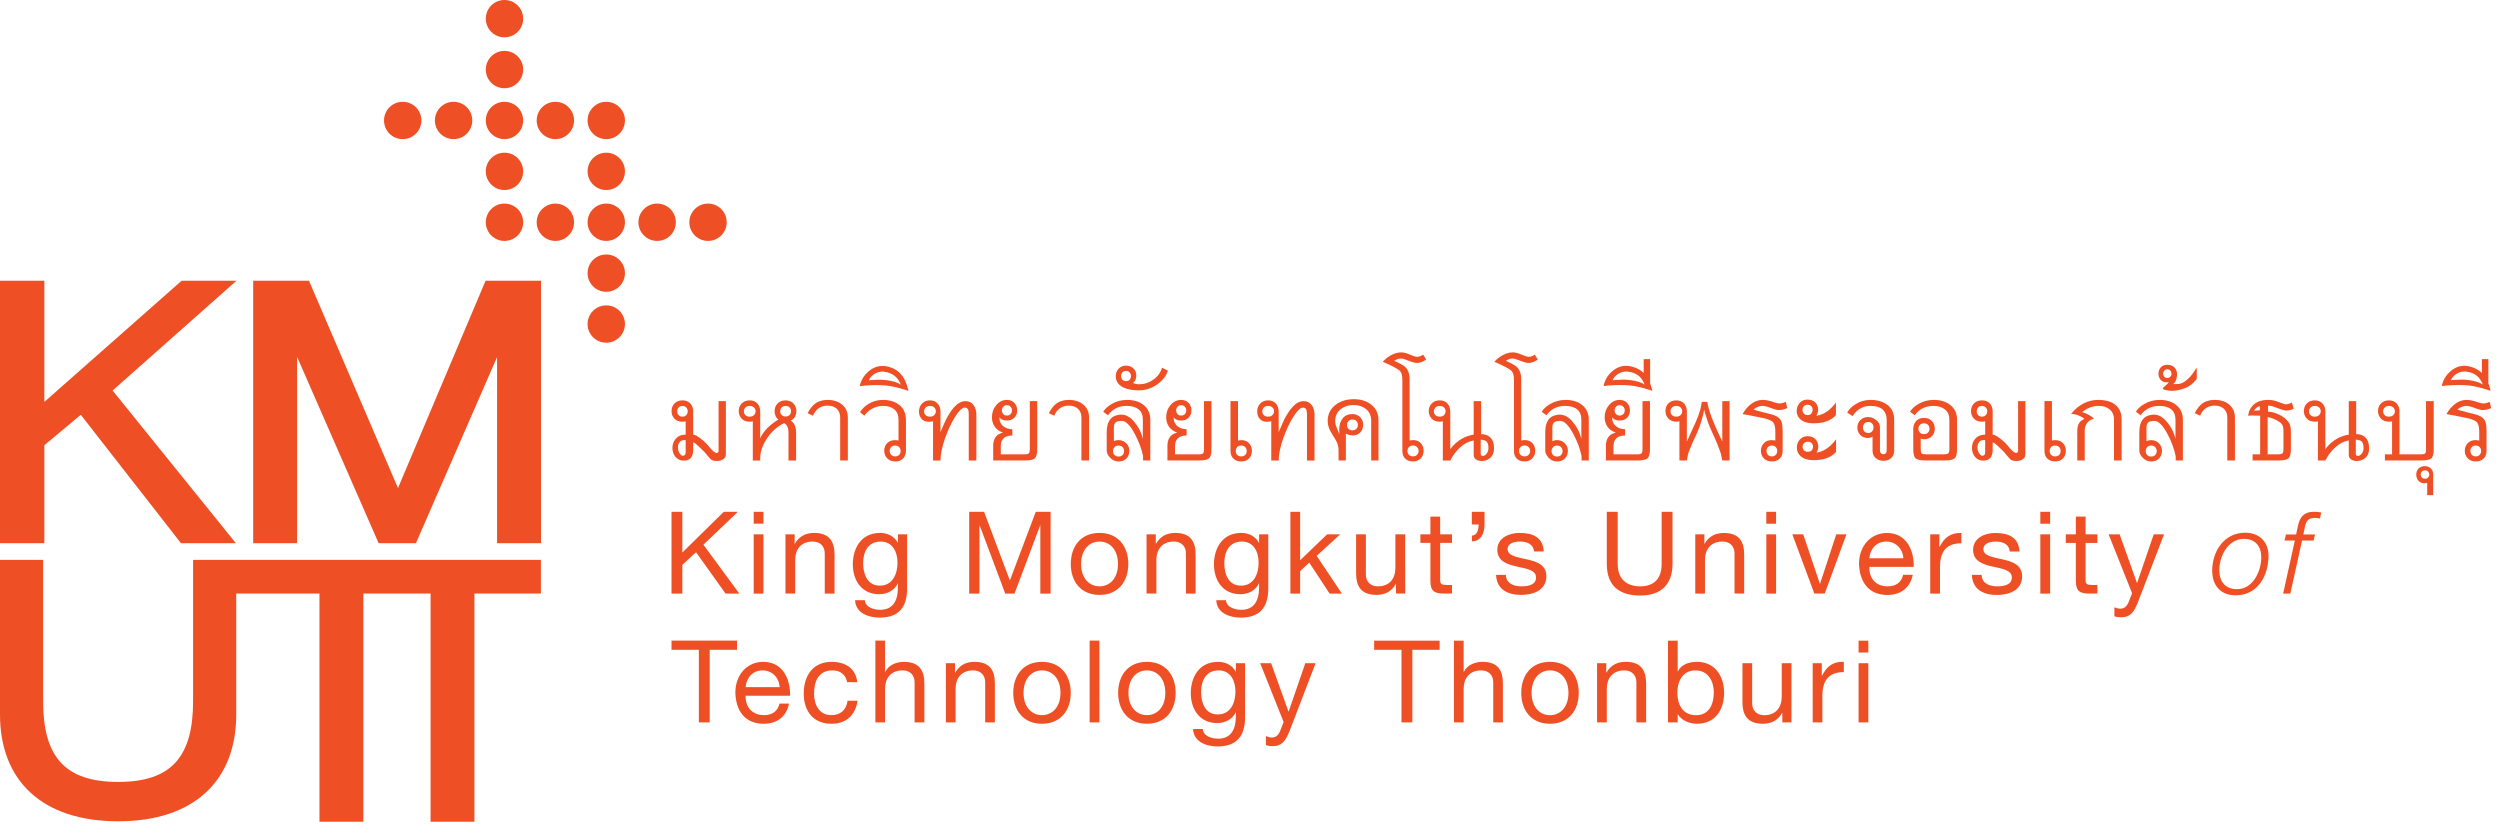 <?xml version="1.0" standalone="no"?><!DOCTYPE svg PUBLIC "-//W3C//DTD SVG 1.1//EN" "http://www.w3.org/Graphics/SVG/1.1/DTD/svg11.dtd"><svg width="100%" height="100%" viewBox="0 0 180 60" version="1.1" xmlns="http://www.w3.org/2000/svg" xmlns:xlink="http://www.w3.org/1999/xlink" xml:space="preserve" style="fill-rule:evenodd;clip-rule:evenodd;stroke-linejoin:round;stroke-miterlimit:1.414;"><path id="kmutt" d="M47.313,14.658c-0.743,0 -1.346,0.602 -1.346,1.344c0,0.742 0.603,1.344 1.346,1.344c0.745,0 1.347,-0.602 1.347,-1.344c0,-0.742 -0.602,-1.344 -1.347,-1.344M43.65,14.658c-0.743,0 -1.345,0.602 -1.345,1.344c0,0.742 0.602,1.344 1.345,1.344c0.744,0 1.347,-0.602 1.347,-1.344c0,-0.742 -0.603,-1.344 -1.347,-1.344M43.65,7.329c-0.743,0 -1.345,0.601 -1.345,1.344c0,0.742 0.602,1.344 1.345,1.344c0.744,0 1.347,-0.602 1.347,-1.344c0,-0.743 -0.603,-1.344 -1.347,-1.344M50.978,17.346c0.743,0 1.345,-0.602 1.345,-1.344c0,-0.742 -0.602,-1.344 -1.345,-1.344c-0.743,0 -1.345,0.602 -1.345,1.344c0,0.742 0.602,1.344 1.345,1.344M36.323,10.017c0.743,0 1.345,-0.602 1.345,-1.344c0,-0.743 -0.602,-1.344 -1.345,-1.344c-0.745,0 -1.346,0.601 -1.346,1.344c0,0.742 0.601,1.344 1.346,1.344M43.65,18.323c-0.743,0 -1.345,0.6 -1.345,1.343c0,0.742 0.602,1.344 1.345,1.344c0.744,0 1.347,-0.602 1.347,-1.344c0,-0.743 -0.603,-1.343 -1.347,-1.343M36.323,17.346c0.743,0 1.345,-0.602 1.345,-1.344c0,-0.742 -0.602,-1.344 -1.345,-1.344c-0.745,0 -1.346,0.602 -1.346,1.344c0,0.742 0.601,1.344 1.346,1.344M36.323,6.353c0.743,0 1.345,-0.601 1.345,-1.344c0,-0.743 -0.602,-1.345 -1.345,-1.345c-0.745,0 -1.346,0.602 -1.346,1.345c0,0.743 0.601,1.344 1.346,1.344M36.323,2.689c0.743,0 1.345,-0.602 1.345,-1.345c0,-0.742 -0.602,-1.344 -1.345,-1.344c-0.745,0 -1.346,0.602 -1.346,1.344c0,0.743 0.601,1.345 1.346,1.345M36.323,13.682c0.743,0 1.345,-0.602 1.345,-1.345c0,-0.742 -0.602,-1.343 -1.345,-1.343c-0.745,0 -1.346,0.601 -1.346,1.343c0,0.743 0.601,1.345 1.346,1.345M39.986,7.329c-0.742,0 -1.345,0.601 -1.345,1.344c0,0.742 0.603,1.344 1.345,1.344c0.744,0 1.346,-0.602 1.346,-1.344c0,-0.743 -0.602,-1.344 -1.346,-1.344M43.65,21.987c-0.743,0 -1.345,0.603 -1.345,1.345c0,0.742 0.602,1.343 1.345,1.343c0.744,0 1.347,-0.601 1.347,-1.343c0,-0.742 -0.603,-1.345 -1.347,-1.345M32.658,10.017c0.744,0 1.346,-0.602 1.346,-1.344c0,-0.743 -0.602,-1.344 -1.346,-1.344c-0.743,0 -1.345,0.601 -1.345,1.344c0,0.742 0.602,1.344 1.345,1.344M39.986,14.658c-0.742,0 -1.345,0.602 -1.345,1.344c0,0.742 0.603,1.344 1.345,1.344c0.744,0 1.346,-0.602 1.346,-1.344c0,-0.742 -0.602,-1.344 -1.346,-1.344M28.994,10.017c0.743,0 1.347,-0.602 1.347,-1.344c0,-0.743 -0.604,-1.344 -1.347,-1.344c-0.742,0 -1.345,0.601 -1.345,1.344c0,0.742 0.603,1.344 1.345,1.344M43.65,10.994c-0.743,0 -1.345,0.601 -1.345,1.343c0,0.743 0.602,1.345 1.345,1.345c0.744,0 1.347,-0.602 1.347,-1.345c0,-0.742 -0.603,-1.343 -1.347,-1.343M3.193,32.056l2.624,-2.19l7.216,9.246l3.953,0l-8.878,-10.994l8.919,-7.905l-3.95,0l-9.884,8.724l0,-8.724l-3.193,0l0,18.899l3.193,0l0,-7.056ZM13.902,50.489c0,3.945 -1.516,5.81 -5.394,5.81c-3.886,0 -5.402,-1.865 -5.402,-5.81l0,-10.178l-3.106,0l0,11.132c0,4.747 3.017,7.69 8.508,7.69c5.482,0 8.501,-2.943 8.501,-7.69l0,-8.706l5.992,0l0,16.428l3.161,0l0,-16.428l4.839,0l0,16.428l3.158,0l0,-16.428l4.786,0l0,-2.426l-25.043,0l0,10.178ZM28.655,35.141l-6.408,-14.928l-4.018,0l0,18.899l3.162,0l0,-13.417l5.872,13.417l2.683,0l5.843,-13.404l0,13.404l3.163,0l0,-18.899l-3.99,0l-6.307,14.928ZM100.493,42.056l0.017,0l0,0.681l0.664,0l0,-4.265l-0.706,0l0,2.408c0,0.767 -0.411,1.337 -1.261,1.337c-0.535,0 -0.865,-0.338 -0.865,-0.862l0,-2.883l-0.702,0l0,2.8c0,0.919 0.346,1.561 1.467,1.561c0.611,0 1.089,-0.247 1.386,-0.777M89.311,42.784c0.538,0 1.096,-0.254 1.327,-0.776l0.017,0l0,0.281c0,0.957 -0.363,1.617 -1.278,1.617c-0.463,0 -1.072,-0.179 -1.105,-0.692l-0.701,0c0.037,0.932 0.967,1.254 1.763,1.254c1.347,0 1.982,-0.71 1.982,-2.096l0,-3.9l-0.661,0l0,0.61l-0.007,0c-0.257,-0.469 -0.733,-0.712 -1.271,-0.712c-1.475,0 -1.972,1.247 -1.972,2.254c0,1.164 0.634,2.16 1.906,2.16M89.409,38.992c0.883,0 1.211,0.774 1.211,1.526c0,0.797 -0.344,1.649 -1.265,1.649c-0.927,0 -1.205,-0.859 -1.205,-1.627c0,-0.813 0.364,-1.548 1.259,-1.548M111.339,41.488c0,-0.825 -0.692,-1.054 -1.392,-1.211c-0.653,-0.152 -1.4,-0.237 -1.4,-0.742c0,-0.43 0.489,-0.543 0.913,-0.543c0.46,0 0.938,0.171 0.994,0.714l0.696,0c-0.055,-1.038 -0.81,-1.336 -1.747,-1.336c-0.744,0 -1.596,0.356 -1.596,1.214c0,0.817 0.703,1.05 1.395,1.205c0.705,0.158 1.395,0.245 1.395,0.793c0,0.536 -0.594,0.635 -1.034,0.635c-0.574,0 -1.117,-0.199 -1.143,-0.826l-0.704,0c0.044,1.056 0.848,1.442 1.808,1.442c0.866,0 1.815,-0.332 1.815,-1.345M103.691,37.194l-0.702,0l0,1.278l-0.721,0l0,0.616l0.721,0l0,2.716c0,0.782 0.292,0.933 1.017,0.933l0.537,0l0,-0.619l-0.324,0c-0.436,0 -0.528,-0.062 -0.528,-0.383l0,-2.647l0.852,0l0,-0.616l-0.852,0l0,-1.278ZM59.382,39.85l0,2.887l0.705,0l0,-2.805c0,-0.914 -0.352,-1.562 -1.471,-1.562c-0.611,0 -1.088,0.251 -1.385,0.778l-0.016,0l0,-0.676l-0.662,0l0,4.265l0.701,0l0,-2.411c0,-0.765 0.41,-1.334 1.26,-1.334c0.538,0 0.868,0.338 0.868,0.858M54.266,42.737l0.701,0l0,-4.265l-0.701,0l0,4.265ZM105.978,38.561l0,0.415c0.633,0 0.909,-0.561 0.909,-1.216l0,-0.912l-0.917,0l0,0.912l0.489,0c0,0.381 -0.11,0.801 -0.481,0.801M54.968,36.848l-0.701,0l0,0.856l0.701,0l0,-0.856ZM52.117,36.848l-2.988,2.934l0,-2.934l-0.779,0l0,5.889l0.779,0l0,-2.064l0.985,-0.915l2.126,2.979l0.992,0l-2.585,-3.518l2.483,-2.371l-1.013,0ZM86.084,42.737l0,-2.805c0,-0.914 -0.343,-1.562 -1.467,-1.562c-0.611,0 -1.088,0.251 -1.382,0.778l-0.018,0l0,-0.676l-0.665,0l0,4.265l0.708,0l0,-2.411c0,-0.765 0.41,-1.334 1.261,-1.334c0.534,0 0.866,0.338 0.866,0.858l0,2.887l0.697,0ZM81.238,40.609c0,-1.254 -0.718,-2.239 -2.071,-2.239c-1.357,0 -2.07,0.985 -2.07,2.239c0,1.244 0.713,2.224 2.07,2.224c1.353,0 2.071,-0.98 2.071,-2.224M79.167,42.217c-0.734,0 -1.328,-0.579 -1.328,-1.608c0,-1.04 0.594,-1.617 1.328,-1.617c0.734,0 1.329,0.577 1.329,1.617c0,1.029 -0.595,1.608 -1.329,1.608M65.312,42.372l0,-3.9l-0.66,0l0,0.61l-0.007,0c-0.258,-0.469 -0.734,-0.712 -1.27,-0.712c-1.473,0 -1.973,1.247 -1.973,2.254c0,1.164 0.636,2.16 1.902,2.16c0.539,0 1.099,-0.254 1.331,-0.776l0.017,0l0,0.281c0,0.957 -0.361,1.617 -1.277,1.617c-0.462,0 -1.071,-0.179 -1.106,-0.692l-0.703,0c0.042,0.932 0.966,1.254 1.769,1.254c1.343,0 1.977,-0.71 1.977,-2.096M63.351,42.167c-0.922,0 -1.205,-0.859 -1.205,-1.627c0,-0.813 0.361,-1.548 1.258,-1.548c0.887,0 1.216,0.774 1.216,1.526c0,0.797 -0.347,1.649 -1.269,1.649M74.889,37.836l0.015,0l0,4.901l0.74,0l0,-5.889l-1.069,0l-1.864,4.948l-1.857,-4.948l-1.072,0l0,5.889l0.74,0l0,-4.901l0.018,0l1.838,4.901l0.67,0l1.841,-4.901ZM96.494,38.472l-0.94,0l-1.945,1.866l0,-3.49l-0.702,0l0,5.889l0.702,0l0,-1.617l0.659,-0.613l1.462,2.23l0.887,0l-1.815,-2.715l1.692,-1.55ZM146.904,42.737l0.706,0l0,-4.264l-0.706,0l0,4.264ZM144.2,40.278c-0.654,-0.153 -1.396,-0.238 -1.396,-0.74c0,-0.43 0.49,-0.546 0.908,-0.546c0.46,0 0.944,0.174 0.99,0.718l0.703,0c-0.06,-1.039 -0.81,-1.336 -1.75,-1.336c-0.744,0 -1.592,0.357 -1.592,1.212c0,0.817 0.699,1.048 1.393,1.203c0.703,0.161 1.396,0.249 1.396,0.795c0,0.535 -0.597,0.633 -1.032,0.633c-0.576,0 -1.122,-0.199 -1.145,-0.825l-0.702,0c0.042,1.059 0.848,1.445 1.804,1.445c0.871,0 1.815,-0.331 1.815,-1.345c0,-0.826 -0.693,-1.057 -1.392,-1.214M139.653,39.372l-0.017,0l0,-0.899l-0.659,0l0,4.264l0.702,0l0,-1.898c0,-1.078 0.412,-1.722 1.543,-1.722l0,-0.743c-0.759,-0.023 -1.229,0.314 -1.569,0.998M120.421,36.849l-0.783,0l0,3.76c0,1.039 -0.542,1.608 -1.534,1.608c-1.036,0 -1.63,-0.569 -1.63,-1.608l0,-3.76l-0.784,0l0,3.76c0,1.571 0.899,2.27 2.414,2.27c1.468,0 2.317,-0.785 2.317,-2.27l0,-3.76ZM135.853,38.374c-1.162,0 -2.004,0.94 -2.004,2.218c0.043,1.305 0.683,2.245 2.045,2.245c0.955,0 1.634,-0.513 1.827,-1.452l-0.695,0c-0.125,0.552 -0.528,0.832 -1.106,0.832c-0.934,0 -1.353,-0.658 -1.328,-1.403l3.193,0c0.04,-1.029 -0.421,-2.44 -1.932,-2.44M134.592,40.196c0.05,-0.65 0.485,-1.204 1.225,-1.204c0.688,0 1.192,0.538 1.225,1.204l-2.45,0ZM131.045,42.029l-0.014,0l-1.199,-3.556l-0.785,0l1.586,4.264l0.748,0l1.563,-4.264l-0.734,0l-1.165,3.556ZM125.581,42.737l0,-2.804c0,-0.918 -0.343,-1.559 -1.466,-1.559c-0.611,0 -1.086,0.247 -1.382,0.776l-0.018,0l0,-0.677l-0.656,0l0,4.264l0.699,0l0,-2.406c0,-0.768 0.41,-1.339 1.261,-1.339c0.534,0 0.867,0.339 0.867,0.859l0,2.886l0.695,0ZM165.452,37.864l-0.132,0.618l-0.733,0l-0.1,0.438l0.742,0l-0.843,3.817l0.518,0l0.845,-3.817l0.832,0l0.099,-0.438l-0.839,0l0.122,-0.595c0.099,-0.419 0.264,-0.6 0.752,-0.6c0.105,0 0.215,0.032 0.32,0.048l0.092,-0.428c-0.175,-0.051 -0.357,-0.058 -0.539,-0.058c-0.705,0 -1.005,0.386 -1.136,1.015M127.877,36.849l-0.703,0l0,0.859l0.703,0l0,-0.859ZM161.651,38.356c-1.518,0 -2.373,1.338 -2.373,2.734c0,1.061 0.6,1.772 1.693,1.772c1.576,0 2.361,-1.402 2.361,-2.84c0,-1.046 -0.694,-1.666 -1.681,-1.666M161.075,42.421c-0.868,0 -1.284,-0.557 -1.284,-1.383c0,-0.998 0.632,-2.24 1.769,-2.24c0.832,0 1.252,0.541 1.252,1.333c0,0.99 -0.601,2.29 -1.737,2.29M127.175,42.737l0.703,0l0,-4.264l-0.703,0l0,4.264ZM146.904,37.708l0.706,0l0,-0.859l-0.706,0l0,0.859ZM150.161,37.194l-0.7,0l0,1.279l-0.724,0l0,0.618l0.724,0l0,2.713c0,0.784 0.288,0.933 1.015,0.933l0.537,0l0,-0.618l-0.325,0c-0.433,0 -0.527,-0.058 -0.527,-0.379l0,-2.649l0.852,0l0,-0.618l-0.852,0l0,-1.279ZM153.875,41.963l-0.017,0l-1.244,-3.49l-0.794,0l1.69,4.24l-0.286,0.724c-0.134,0.248 -0.289,0.388 -0.581,0.388c-0.138,0 -0.283,-0.058 -0.406,-0.097l0,0.642c0.152,0.059 0.315,0.074 0.48,0.074c0.626,0 0.918,-0.302 1.236,-1.138l1.859,-4.833l-0.744,0l-1.193,3.49ZM88.982,48.362l-0.008,0c-0.254,-0.474 -0.735,-0.709 -1.265,-0.709c-1.477,0 -1.973,1.244 -1.973,2.248c0,1.162 0.636,2.16 1.902,2.16c0.539,0 1.097,-0.255 1.33,-0.771l0.014,0l0,0.277c0,0.959 -0.361,1.617 -1.273,1.617c-0.463,0 -1.076,-0.183 -1.11,-0.695l-0.697,0c0.04,0.936 0.963,1.254 1.766,1.254c1.342,0 1.977,-0.709 1.977,-2.095l0,-3.897l-0.663,0l0,0.611ZM87.681,51.44c-0.922,0 -1.201,-0.85 -1.201,-1.624c0,-0.813 0.362,-1.548 1.261,-1.548c0.88,0 1.21,0.777 1.21,1.526c0,0.8 -0.346,1.646 -1.27,1.646M133.818,46.983l0.701,0l0,-0.856l-0.701,0l0,0.856ZM75.023,47.653c-1.353,0 -2.069,0.976 -2.069,2.234c0,1.242 0.716,2.224 2.069,2.224c1.352,0 2.071,-0.982 2.071,-2.224c0,-1.258 -0.719,-2.234 -2.071,-2.234M75.023,51.49c-0.734,0 -1.327,-0.574 -1.327,-1.603c0,-1.043 0.593,-1.619 1.327,-1.619c0.734,0 1.332,0.576 1.332,1.619c0,1.029 -0.598,1.603 -1.332,1.603M133.818,52.013l0.701,0l0,-4.264l-0.701,0l0,4.264ZM82.577,47.653c-1.35,0 -2.07,0.976 -2.07,2.234c0,1.242 0.72,2.224 2.07,2.224c1.353,0 2.07,-0.982 2.07,-2.224c0,-1.258 -0.717,-2.234 -2.07,-2.234M82.577,51.49c-0.733,0 -1.33,-0.574 -1.33,-1.603c0,-1.043 0.597,-1.619 1.33,-1.619c0.732,0 1.326,0.576 1.326,1.619c0,1.029 -0.594,1.603 -1.326,1.603M78.454,52.013l0.702,0l0,-5.89l-0.702,0l0,5.89ZM59.857,51.49c-0.893,0 -1.245,-0.771 -1.245,-1.558c0,-0.862 0.313,-1.664 1.327,-1.664c0.578,0 0.95,0.313 1.056,0.849l0.728,0c-0.105,-1.012 -0.878,-1.464 -1.842,-1.464c-1.352,0 -2.012,1.003 -2.012,2.279c0,1.274 0.693,2.179 1.995,2.179c1.07,0 1.723,-0.621 1.881,-1.658l-0.718,0c-0.093,0.644 -0.493,1.037 -1.17,1.037M117.052,47.651c-0.611,0 -1.089,0.247 -1.387,0.773l-0.016,0l0,-0.675l-0.66,0l0,4.264l0.701,0l0,-2.409c0,-0.766 0.416,-1.336 1.261,-1.336c0.538,0 0.869,0.341 0.869,0.858l0,2.887l0.701,0l0,-2.801c0,-0.92 -0.348,-1.561 -1.469,-1.561M65.084,47.653c-0.51,0 -1.111,0.211 -1.342,0.723l-0.018,0l0,-2.254l-0.697,0l0,5.891l0.697,0l0,-2.409c0,-0.769 0.414,-1.336 1.263,-1.336c0.533,0 0.864,0.339 0.864,0.857l0,2.888l0.703,0l0,-2.805c0,-0.915 -0.35,-1.555 -1.47,-1.555M106.744,47.651c-0.513,0 -1.112,0.212 -1.345,0.725l-0.016,0l0,-2.249l-0.7,0l0,5.886l0.7,0l0,-2.409c0,-0.766 0.414,-1.336 1.261,-1.336c0.536,0 0.869,0.341 0.869,0.858l0,2.887l0.696,0l0,-2.801c0,-0.92 -0.344,-1.561 -1.465,-1.561M111.598,47.651c-1.35,0 -2.068,0.978 -2.068,2.236c0,1.246 0.718,2.224 2.068,2.224c1.354,0 2.072,-0.978 2.072,-2.224c0,-1.258 -0.718,-2.236 -2.072,-2.236M111.598,51.494c-0.729,0 -1.325,-0.579 -1.325,-1.607c0,-1.043 0.596,-1.619 1.325,-1.619c0.737,0 1.33,0.576 1.33,1.619c0,1.028 -0.593,1.607 -1.33,1.607M92.782,51.237l-0.011,0l-1.249,-3.486l-0.789,0l1.689,4.235l-0.286,0.726c-0.133,0.247 -0.289,0.391 -0.578,0.391c-0.14,0 -0.279,-0.058 -0.412,-0.102l0,0.648c0.156,0.055 0.321,0.074 0.485,0.074c0.629,0 0.914,-0.312 1.24,-1.143l1.853,-4.829l-0.742,0l-1.2,3.486ZM98.939,46.788l1.968,0l0,5.225l0.782,0l0,-5.225l1.965,0l0,-0.661l-4.715,0l0,0.661ZM54.949,47.653c-1.164,0 -2.004,0.935 -2.004,2.218c0.038,1.3 0.682,2.24 2.046,2.24c0.955,0 1.633,-0.513 1.818,-1.452l-0.687,0c-0.126,0.553 -0.528,0.831 -1.106,0.831c-0.931,0 -1.355,-0.658 -1.33,-1.398l3.196,0c0.041,-1.031 -0.422,-2.439 -1.933,-2.439M53.686,49.472c0.052,-0.651 0.489,-1.204 1.223,-1.204c0.69,0 1.194,0.536 1.225,1.204l-2.448,0ZM53.064,46.122l-4.714,0l0,0.663l1.968,0l0,5.228l0.781,0l0,-5.228l1.965,0l0,-0.663ZM131.187,48.649l-0.018,0l0,-0.9l-0.656,0l0,4.264l0.698,0l0,-1.897c0,-1.078 0.415,-1.724 1.544,-1.724l0,-0.741c-0.762,-0.027 -1.227,0.314 -1.568,0.998M122.174,47.651c-0.586,0 -1.131,0.206 -1.36,0.677l-0.02,0l0,-2.201l-0.699,0l0,5.886l0.699,0l0,-0.571l0.02,0c0.313,0.504 0.939,0.669 1.378,0.669c1.301,0 1.944,-1.014 1.944,-2.218c0,-1.202 -0.648,-2.242 -1.962,-2.242M122.116,51.494c-0.966,0 -1.346,-0.776 -1.346,-1.616c0,-0.799 0.363,-1.61 1.304,-1.61c0.908,0 1.32,0.776 1.32,1.577c0,0.833 -0.319,1.649 -1.278,1.649M128.285,50.158c0,0.765 -0.412,1.336 -1.262,1.336c-0.536,0 -0.867,-0.338 -0.867,-0.858l0,-2.887l-0.699,0l0,2.805c0,0.913 0.347,1.557 1.469,1.557c0.608,0 1.083,-0.244 1.381,-0.774l0.02,0l0,0.676l0.659,0l0,-4.264l-0.701,0l0,2.409ZM70.163,47.653c-0.61,0 -1.085,0.242 -1.382,0.771l-0.02,0l0,-0.673l-0.657,0l0,4.262l0.698,0l0,-2.409c0,-0.769 0.414,-1.336 1.266,-1.336c0.534,0 0.865,0.339 0.865,0.857l0,2.888l0.698,0l0,-2.805c0,-0.915 -0.343,-1.555 -1.468,-1.555M160.118,29.429c0.164,0.153 0.247,0.364 0.247,0.639l0,3.087l0.55,0l0,-3.097c0,-0.392 -0.14,-0.703 -0.423,-0.937c-0.263,-0.219 -0.608,-0.328 -1.033,-0.328c-0.376,0 -0.688,0.097 -0.934,0.292c-0.185,0.148 -0.353,0.369 -0.506,0.663l0.391,0.181c0.086,-0.222 0.219,-0.399 0.398,-0.53c0.181,-0.129 0.398,-0.195 0.651,-0.195c0.274,0 0.494,0.076 0.659,0.225M156.683,29.159c-0.302,-0.245 -0.701,-0.366 -1.189,-0.366c-0.399,0 -0.769,0.099 -1.114,0.298c-0.273,0.16 -0.472,0.347 -0.599,0.554l0.344,0.253c0.145,-0.205 0.32,-0.366 0.535,-0.482c0.234,-0.128 0.501,-0.192 0.801,-0.192c0.374,0 0.665,0.082 0.869,0.249c0.203,0.168 0.305,0.415 0.305,0.743l0,1.39c-0.102,-0.463 -0.32,-0.887 -0.653,-1.271c-0.279,-0.323 -0.579,-0.483 -0.907,-0.483c-0.045,0 -0.082,0 -0.108,0.005c-0.328,0.034 -0.57,0.164 -0.724,0.392c-0.143,0.206 -0.212,0.497 -0.212,0.872l0,1.317c0,0.166 0.076,0.333 0.229,0.502c0.174,0.19 0.383,0.286 0.626,0.286c0.24,0 0.429,-0.074 0.568,-0.219c0.14,-0.146 0.207,-0.33 0.207,-0.559c0,-0.197 -0.067,-0.372 -0.205,-0.517c-0.147,-0.162 -0.336,-0.242 -0.57,-0.242c-0.088,0 -0.175,0.014 -0.257,0.04c-0.024,0.007 -0.051,0.019 -0.082,0.036l0,-0.972c0,-0.19 0.051,-0.326 0.154,-0.401c0.076,-0.055 0.193,-0.082 0.349,-0.082c0.014,-0.004 0.035,-0.006 0.061,-0.006c0.3,0 0.618,0.321 0.958,0.961c0.278,0.53 0.472,1.045 0.576,1.549c0.003,0.029 0.007,0.058 0.007,0.09l0,0.189c0,0.031 -0.004,0.051 -0.007,0.062l0.524,0l0,-2.939c0,-0.448 -0.16,-0.8 -0.486,-1.057M154.594,32.196c0.072,-0.078 0.169,-0.117 0.292,-0.117c0.127,0 0.225,0.039 0.294,0.118c0.067,0.079 0.104,0.171 0.104,0.278c0,0.111 -0.037,0.203 -0.104,0.281c-0.069,0.077 -0.167,0.116 -0.294,0.116c-0.127,0 -0.224,-0.039 -0.292,-0.116c-0.071,-0.078 -0.102,-0.17 -0.102,-0.281c0,-0.109 0.031,-0.204 0.102,-0.279M130.73,31.642c-0.141,-0.159 -0.339,-0.236 -0.597,-0.236c-0.221,0 -0.404,0.082 -0.547,0.246c-0.143,0.164 -0.213,0.355 -0.213,0.574c0,0.251 0.092,0.458 0.277,0.623c0.211,0.189 0.522,0.283 0.926,0.283c0.38,0 0.707,-0.051 0.973,-0.154c0.272,-0.103 0.485,-0.253 0.647,-0.448l0,-0.905c-0.203,0.281 -0.424,0.505 -0.669,0.669c-0.175,0.12 -0.349,0.204 -0.524,0.25c-0.086,0.026 -0.16,0.038 -0.217,0.038c0.085,-0.117 0.129,-0.259 0.129,-0.428c0,-0.2 -0.062,-0.373 -0.185,-0.512M130.442,32.426c-0.065,0.07 -0.158,0.104 -0.277,0.104c-0.12,0 -0.213,-0.034 -0.279,-0.104c-0.066,-0.073 -0.099,-0.157 -0.099,-0.255c0,-0.101 0.035,-0.186 0.106,-0.259c0.067,-0.072 0.157,-0.106 0.272,-0.106c0.119,0 0.212,0.034 0.277,0.106c0.064,0.073 0.097,0.158 0.097,0.259c0,0.098 -0.033,0.182 -0.097,0.255M158.167,26.466c-0.189,0.283 -0.3,0.442 -0.328,0.483c-0.193,0.245 -0.403,0.437 -0.628,0.581c-0.112,0.055 -0.202,0.091 -0.272,0.103c-0.074,0.014 -0.166,0.02 -0.279,0.02l-0.186,0c0.067,-0.062 0.111,-0.114 0.141,-0.164c0.088,-0.15 0.131,-0.337 0.131,-0.56c0,-0.18 -0.063,-0.338 -0.185,-0.469c-0.124,-0.129 -0.295,-0.195 -0.517,-0.195c-0.197,0 -0.351,0.06 -0.464,0.181c-0.111,0.119 -0.169,0.271 -0.169,0.452c0,0.158 0.037,0.289 0.111,0.394c0.079,0.104 0.177,0.177 0.3,0.217c0.061,0.011 0.12,0.017 0.169,0.017c0.02,0 0.049,-0.003 0.081,-0.006c0.033,-0.004 0.058,-0.006 0.075,-0.011c-0.025,0.066 -0.1,0.15 -0.225,0.251c-0.125,0.101 -0.19,0.164 -0.198,0.191c-0.009,0.05 0.038,0.089 0.142,0.119c0.036,0.009 0.087,0.016 0.157,0.027c0.021,0.01 0.037,0.014 0.049,0.014c0.086,0.019 0.19,0.027 0.311,0.027c0.122,0 0.261,-0.014 0.413,-0.041c0.153,-0.029 0.317,-0.074 0.495,-0.139c0.178,-0.067 0.342,-0.161 0.502,-0.288c0.111,-0.093 0.237,-0.22 0.374,-0.38l0,-0.824ZM156.266,27.121c-0.055,0.06 -0.128,0.091 -0.222,0.091c-0.096,0 -0.17,-0.031 -0.222,-0.093c-0.051,-0.061 -0.078,-0.133 -0.078,-0.215c0,-0.082 0.028,-0.155 0.083,-0.22c0.051,-0.064 0.122,-0.094 0.217,-0.094c0.094,0 0.167,0.03 0.222,0.094c0.053,0.065 0.081,0.138 0.081,0.22c0,0.084 -0.028,0.158 -0.081,0.217M177.033,27.719c0.227,0 0.455,0.01 0.679,0.031c0.222,0.02 0.481,0.068 0.771,0.14c0.198,0.047 0.398,0.104 0.597,0.17c0.082,0.026 0.162,0.054 0.242,0.082c-0.038,-0.169 -0.077,-0.306 -0.115,-0.413c-0.009,-0.033 -0.024,-0.072 -0.045,-0.112l0,-1.758l-0.464,0l0,0.998c-0.099,-0.094 -0.184,-0.165 -0.264,-0.212c-0.225,-0.143 -0.488,-0.242 -0.79,-0.293c-0.067,-0.011 -0.136,-0.017 -0.201,-0.017c-0.383,0 -0.733,0.146 -1.049,0.433c-0.314,0.288 -0.509,0.631 -0.582,1.029c0.147,-0.02 0.266,-0.035 0.36,-0.042c0.284,-0.023 0.569,-0.036 0.861,-0.036M176.813,26.953c0.194,-0.138 0.404,-0.204 0.63,-0.204c0.044,0 0.075,0 0.097,0.003c0.366,0.039 0.657,0.164 0.875,0.375c0.131,0.128 0.25,0.315 0.357,0.561c-0.105,-0.061 -0.195,-0.106 -0.275,-0.138c-0.242,-0.095 -0.525,-0.161 -0.853,-0.196c-0.125,-0.012 -0.215,-0.021 -0.269,-0.021l-0.188,0c-0.173,0 -0.343,0.009 -0.513,0.021c-0.056,0.004 -0.124,0.012 -0.206,0.022c0.047,-0.155 0.16,-0.296 0.345,-0.423M177.175,29.327c0.143,-0.068 0.279,-0.103 0.404,-0.103c0.149,0 0.405,0.068 0.758,0.205c0.156,0.062 0.304,0.093 0.435,0.093c0.09,0 0.181,-0.01 0.275,-0.033c0.095,-0.022 0.198,-0.056 0.312,-0.104l-0.099,-0.455c-0.093,0.045 -0.18,0.076 -0.256,0.093c-0.076,0.019 -0.146,0.026 -0.211,0.026c-0.095,0 -0.217,-0.028 -0.37,-0.082c-0.321,-0.116 -0.599,-0.174 -0.844,-0.174c-0.306,0 -0.593,0.111 -0.869,0.333c-0.221,0.183 -0.41,0.412 -0.567,0.69c0.235,0.041 0.421,0.074 0.563,0.098c0.401,0.076 0.751,0.148 1.053,0.215c0.294,0.087 0.486,0.173 0.572,0.263c0.116,0.124 0.175,0.354 0.175,0.689l0,0.638c-0.041,-0.005 -0.087,-0.014 -0.134,-0.02c-0.047,-0.007 -0.095,-0.01 -0.138,-0.01c-0.242,0 -0.433,0.08 -0.577,0.242c-0.127,0.144 -0.191,0.32 -0.191,0.528c0,0.209 0.066,0.386 0.198,0.529c0.143,0.159 0.34,0.238 0.591,0.238c0.228,0 0.415,-0.067 0.558,-0.201c0.144,-0.133 0.218,-0.318 0.218,-0.554l0,-1.415c0,-0.384 -0.045,-0.651 -0.13,-0.797c-0.123,-0.209 -0.386,-0.361 -0.786,-0.454c-0.213,-0.047 -0.464,-0.11 -0.751,-0.191c-0.107,-0.026 -0.249,-0.065 -0.428,-0.116c0.015,-0.046 0.094,-0.104 0.239,-0.171M178.641,32.471c0,0.105 -0.035,0.197 -0.103,0.276c-0.066,0.075 -0.16,0.114 -0.283,0.114c-0.125,0 -0.22,-0.039 -0.287,-0.114c-0.066,-0.079 -0.099,-0.171 -0.099,-0.276c0,-0.107 0.033,-0.2 0.099,-0.275c0.067,-0.078 0.162,-0.117 0.287,-0.117c0.123,0 0.219,0.04 0.291,0.123c0.062,0.072 0.095,0.162 0.095,0.269M164.944,32.332l0,-1.266c0,-0.193 -0.02,-0.345 -0.058,-0.46c-0.037,-0.115 -0.115,-0.234 -0.236,-0.357c-0.117,-0.141 -0.304,-0.273 -0.56,-0.397c-0.285,-0.137 -0.547,-0.207 -0.789,-0.207l0,-0.441c0.156,0 0.328,0.039 0.521,0.119c0.386,0.156 0.647,0.236 0.781,0.236c0.09,0 0.176,-0.01 0.261,-0.029c0.084,-0.018 0.176,-0.051 0.28,-0.094l-0.124,-0.454c-0.099,0.049 -0.187,0.082 -0.259,0.101c-0.074,0.02 -0.146,0.029 -0.213,0.029c-0.027,0 -0.245,-0.074 -0.647,-0.222c-0.181,-0.064 -0.382,-0.097 -0.609,-0.097c-0.402,0 -0.727,0.097 -0.973,0.292c-0.172,0.137 -0.301,0.322 -0.39,0.552c-0.024,0.098 -0.049,0.195 -0.071,0.292c0.102,-0.011 0.201,-0.015 0.297,-0.015c0.092,0.002 0.187,0.006 0.284,0.011c0.094,0.002 0.192,0.004 0.291,0.004l0,2.782l-0.544,0l0,0.444l1.842,0c0.373,0 0.62,-0.051 0.74,-0.153c0.117,-0.101 0.176,-0.324 0.176,-0.67M162.71,29.543l-0.432,0.031c0.051,-0.073 0.094,-0.124 0.13,-0.158c0.105,-0.107 0.206,-0.161 0.302,-0.161l0,0.288ZM164.408,32.332c0,0.157 -0.023,0.26 -0.072,0.307c-0.049,0.05 -0.157,0.072 -0.328,0.072l-0.736,0l0,-2.684c0.189,0.037 0.355,0.091 0.503,0.158c0.1,0.046 0.228,0.117 0.38,0.218c0.119,0.088 0.192,0.197 0.226,0.322c0.019,0.066 0.027,0.175 0.027,0.331l0,1.276ZM169.646,31.257l0,-2.376l-0.534,0l0,2.414c-0.272,0.04 -0.534,0.125 -0.776,0.25c-0.349,0.183 -0.653,0.445 -0.91,0.788l0,-2.727c0,-0.22 -0.067,-0.404 -0.208,-0.554c-0.134,-0.153 -0.319,-0.226 -0.55,-0.226c-0.25,0 -0.447,0.08 -0.594,0.24c-0.133,0.144 -0.195,0.32 -0.195,0.53c0,0.209 0.067,0.391 0.207,0.541c0.138,0.151 0.332,0.225 0.582,0.225c0.044,0 0.082,-0.002 0.12,-0.008c0.038,-0.009 0.074,-0.014 0.102,-0.023l0,2.824l0.536,0c0.196,-0.382 0.442,-0.707 0.742,-0.969c0.297,-0.262 0.611,-0.421 0.944,-0.475l0,1.065c0,0.126 0.058,0.226 0.169,0.303c0.111,0.076 0.246,0.113 0.408,0.113c0.233,0 0.434,-0.071 0.602,-0.216c0.194,-0.164 0.287,-0.395 0.287,-0.694c0,-0.358 -0.093,-0.624 -0.287,-0.803c-0.16,-0.148 -0.376,-0.222 -0.645,-0.222M166.981,29.881c-0.074,0.078 -0.177,0.117 -0.313,0.117c-0.135,0 -0.239,-0.037 -0.312,-0.11c-0.071,-0.075 -0.106,-0.167 -0.106,-0.275c0,-0.103 0.035,-0.193 0.109,-0.272c0.074,-0.076 0.178,-0.115 0.309,-0.115c0.136,0 0.244,0.042 0.321,0.124c0.071,0.071 0.103,0.16 0.103,0.263c0,0.102 -0.038,0.192 -0.111,0.268M170.028,32.683c-0.082,0.097 -0.173,0.144 -0.266,0.144c-0.097,0 -0.145,-0.047 -0.145,-0.144l0,-1.034c0.19,0.023 0.317,0.058 0.383,0.104c0.119,0.084 0.176,0.254 0.176,0.509c0,0.166 -0.047,0.308 -0.148,0.421M130.566,30.479c0.376,0 0.7,-0.051 0.971,-0.152c0.271,-0.103 0.488,-0.249 0.649,-0.439l0,-0.906c-0.21,0.283 -0.435,0.507 -0.673,0.667c-0.164,0.112 -0.341,0.191 -0.53,0.242c-0.091,0.025 -0.16,0.036 -0.212,0.036c0.088,-0.119 0.134,-0.262 0.134,-0.431c0,-0.199 -0.062,-0.366 -0.186,-0.5c-0.139,-0.15 -0.34,-0.225 -0.595,-0.225c-0.223,0 -0.406,0.083 -0.551,0.244c-0.138,0.162 -0.211,0.353 -0.211,0.569c0,0.25 0.092,0.456 0.277,0.616c0.214,0.185 0.522,0.279 0.927,0.279M129.873,29.251c0.063,-0.074 0.153,-0.111 0.272,-0.111c0.115,0 0.208,0.042 0.278,0.119c0.057,0.068 0.087,0.154 0.087,0.257c0,0.101 -0.032,0.187 -0.097,0.261c-0.062,0.074 -0.153,0.111 -0.268,0.111c-0.116,0 -0.205,-0.039 -0.269,-0.115c-0.064,-0.074 -0.097,-0.16 -0.097,-0.257c0,-0.103 0.033,-0.191 0.094,-0.265M135.049,30.216c-0.175,-0.125 -0.354,-0.189 -0.534,-0.189c-0.247,0 -0.443,0.079 -0.587,0.236c-0.132,0.144 -0.198,0.318 -0.198,0.526c0,0.206 0.066,0.376 0.193,0.513c0.14,0.155 0.333,0.233 0.579,0.233c0.07,0 0.144,-0.019 0.226,-0.052c0.025,-0.01 0.058,-0.026 0.095,-0.047l0,1.023c0,0.227 0.082,0.408 0.246,0.54c0.148,0.122 0.329,0.18 0.546,0.18c0.208,0 0.387,-0.058 0.53,-0.18c0.156,-0.132 0.236,-0.313 0.236,-0.54l0,-2.252c0,-0.446 -0.158,-0.794 -0.474,-1.042c-0.317,-0.249 -0.727,-0.372 -1.234,-0.372c-0.398,0 -0.766,0.109 -1.101,0.328c-0.265,0.171 -0.455,0.368 -0.575,0.588l0.391,0.25c0.137,-0.215 0.297,-0.384 0.479,-0.502c0.233,-0.155 0.497,-0.233 0.796,-0.233c0.377,0 0.663,0.078 0.858,0.236c0.213,0.172 0.321,0.436 0.321,0.789l0,2.189c0,0.09 -0.025,0.158 -0.071,0.201c-0.046,0.045 -0.102,0.068 -0.172,0.068c-0.066,0 -0.123,-0.024 -0.171,-0.072c-0.047,-0.049 -0.071,-0.113 -0.071,-0.197l0,-1.686c0,-0.21 -0.103,-0.388 -0.308,-0.536M134.793,31.058c-0.065,0.078 -0.159,0.117 -0.278,0.117c-0.126,0 -0.219,-0.039 -0.284,-0.117c-0.065,-0.076 -0.099,-0.17 -0.099,-0.279c0,-0.107 0.034,-0.199 0.104,-0.28c0.07,-0.078 0.159,-0.117 0.279,-0.117c0.123,0 0.218,0.039 0.283,0.116c0.064,0.078 0.094,0.17 0.094,0.281c0,0.109 -0.032,0.203 -0.099,0.279M174.674,32.333c0,0.161 -0.021,0.265 -0.06,0.311c-0.039,0.047 -0.142,0.069 -0.31,0.069l-1.541,0l0,-3.107c0,-0.22 -0.066,-0.404 -0.204,-0.554c-0.136,-0.153 -0.321,-0.226 -0.551,-0.226c-0.249,0 -0.447,0.08 -0.595,0.24c-0.133,0.144 -0.196,0.32 -0.196,0.53c0,0.209 0.067,0.391 0.208,0.541c0.139,0.151 0.334,0.225 0.583,0.225c0.045,0 0.086,-0.002 0.123,-0.008c0.035,-0.009 0.069,-0.014 0.098,-0.023l0,2.382l-0.517,0l0,0.442l2.592,0c0.38,0 0.628,-0.049 0.747,-0.15c0.12,-0.103 0.177,-0.325 0.177,-0.672l0,-3.452l-0.554,0l0,3.452ZM172.32,29.881c-0.074,0.078 -0.176,0.117 -0.312,0.117c-0.136,0 -0.243,-0.037 -0.313,-0.11c-0.074,-0.075 -0.108,-0.167 -0.108,-0.275c0,-0.103 0.038,-0.193 0.111,-0.272c0.072,-0.076 0.178,-0.115 0.31,-0.115c0.136,0 0.243,0.042 0.32,0.124c0.068,0.071 0.104,0.16 0.104,0.263c0,0.102 -0.038,0.192 -0.112,0.268M120.699,30.362c0.041,0 0.08,-0.002 0.117,-0.008c0.037,-0.009 0.071,-0.014 0.102,-0.023l0,2.824l0.536,0l0.087,-0.472c0.054,-0.158 0.106,-0.296 0.156,-0.412c0.136,-0.34 0.308,-0.726 0.517,-1.157c0.173,-0.407 0.312,-0.844 0.423,-1.313c0.016,-0.082 0.038,-0.183 0.061,-0.301c0.022,0.082 0.042,0.165 0.066,0.247c0.062,0.214 0.126,0.416 0.191,0.601c0.097,0.275 0.2,0.529 0.315,0.766c0.165,0.353 0.289,0.637 0.376,0.849c0.057,0.144 0.125,0.321 0.199,0.535c0.02,0.061 0.04,0.123 0.061,0.185l0.099,0.472l0.525,0l0,-4.274l-0.525,0l0,2.906c-0.112,-0.226 -0.194,-0.405 -0.253,-0.534c-0.181,-0.395 -0.306,-0.677 -0.371,-0.85c-0.202,-0.478 -0.342,-0.897 -0.415,-1.255c-0.011,-0.06 -0.023,-0.133 -0.037,-0.215l-0.401,0c-0.03,0.223 -0.07,0.421 -0.116,0.591c-0.087,0.296 -0.198,0.599 -0.338,0.906l-0.62,1.357l0,-2.181c0,-0.22 -0.07,-0.404 -0.205,-0.554c-0.139,-0.153 -0.323,-0.226 -0.55,-0.226c-0.251,0 -0.448,0.078 -0.593,0.236c-0.126,0.14 -0.192,0.314 -0.192,0.523c0,0.214 0.066,0.393 0.197,0.538c0.148,0.159 0.342,0.239 0.588,0.239M120.386,29.341c0.074,-0.076 0.178,-0.115 0.313,-0.115c0.131,0 0.238,0.042 0.316,0.124c0.069,0.071 0.104,0.16 0.104,0.263c0,0.102 -0.036,0.192 -0.11,0.268c-0.074,0.078 -0.179,0.117 -0.31,0.117c-0.14,0 -0.243,-0.037 -0.317,-0.11c-0.07,-0.075 -0.107,-0.167 -0.107,-0.275c0,-0.103 0.037,-0.193 0.111,-0.272M174.599,33.564c-0.205,0 -0.365,0.063 -0.48,0.189c-0.099,0.111 -0.148,0.252 -0.148,0.422c0,0.168 0.053,0.313 0.156,0.436c0.105,0.121 0.249,0.183 0.431,0.183c0.013,0 0.041,-0.005 0.087,-0.013c0.045,-0.01 0.082,-0.016 0.113,-0.018l0,0.885l0.432,0l0,-1.483c0,-0.188 -0.056,-0.335 -0.172,-0.442c-0.11,-0.105 -0.25,-0.159 -0.419,-0.159M174.826,34.382c-0.056,0.059 -0.133,0.087 -0.227,0.087c-0.101,0 -0.176,-0.031 -0.229,-0.09c-0.054,-0.06 -0.08,-0.13 -0.08,-0.207c0,-0.083 0.026,-0.155 0.08,-0.214c0.053,-0.06 0.128,-0.091 0.229,-0.091c0.099,0 0.174,0.031 0.228,0.091c0.054,0.059 0.081,0.131 0.081,0.214c0,0.082 -0.029,0.151 -0.082,0.21M127.081,30.129c0.294,0.087 0.485,0.173 0.571,0.263c0.116,0.124 0.172,0.354 0.172,0.689l0,0.638c-0.04,-0.005 -0.084,-0.014 -0.131,-0.02c-0.05,-0.007 -0.095,-0.01 -0.14,-0.01c-0.24,0 -0.431,0.08 -0.574,0.242c-0.128,0.144 -0.194,0.32 -0.194,0.528c0,0.209 0.066,0.386 0.197,0.529c0.144,0.159 0.341,0.238 0.592,0.238c0.23,0 0.415,-0.067 0.561,-0.201c0.144,-0.133 0.215,-0.318 0.215,-0.554l0,-1.415c0,-0.384 -0.043,-0.651 -0.127,-0.797c-0.122,-0.209 -0.386,-0.361 -0.789,-0.454c-0.211,-0.047 -0.461,-0.11 -0.751,-0.191c-0.107,-0.026 -0.246,-0.065 -0.427,-0.116c0.015,-0.046 0.094,-0.104 0.237,-0.171c0.144,-0.068 0.28,-0.103 0.407,-0.103c0.151,0 0.403,0.068 0.756,0.205c0.156,0.062 0.304,0.093 0.437,0.093c0.089,0 0.181,-0.01 0.276,-0.033c0.094,-0.022 0.196,-0.056 0.31,-0.104l-0.097,-0.455c-0.097,0.045 -0.183,0.076 -0.256,0.093c-0.077,0.019 -0.148,0.026 -0.211,0.026c-0.097,0 -0.22,-0.028 -0.373,-0.082c-0.316,-0.116 -0.599,-0.174 -0.842,-0.174c-0.306,0 -0.595,0.111 -0.871,0.333c-0.221,0.183 -0.41,0.412 -0.564,0.69c0.231,0.041 0.42,0.074 0.561,0.098c0.4,0.076 0.751,0.148 1.055,0.215M127.96,32.471c0,0.105 -0.034,0.197 -0.101,0.276c-0.068,0.075 -0.162,0.114 -0.285,0.114c-0.123,0 -0.217,-0.039 -0.285,-0.114c-0.068,-0.079 -0.101,-0.171 -0.101,-0.276c0,-0.107 0.033,-0.2 0.101,-0.275c0.068,-0.078 0.162,-0.117 0.285,-0.117c0.123,0 0.221,0.04 0.291,0.123c0.064,0.072 0.095,0.162 0.095,0.269M152.207,30.196l0,2.959l0.551,0l0,-2.959c0,-0.462 -0.155,-0.816 -0.465,-1.06c-0.29,-0.228 -0.7,-0.343 -1.235,-0.343c-0.366,0 -0.717,0.086 -1.053,0.261c-0.237,0.125 -0.454,0.287 -0.66,0.489c-0.074,0.089 -0.148,0.176 -0.226,0.262c0.239,0 0.471,0.06 0.7,0.182c0.073,0.037 0.159,0.096 0.261,0.174c-0.159,0.067 -0.279,0.156 -0.357,0.263c-0.106,0.143 -0.16,0.343 -0.16,0.601l0,2.13l0.538,0l0,-2.15c0,-0.302 0.111,-0.54 0.337,-0.711c0.07,-0.055 0.18,-0.111 0.328,-0.165c-0.213,-0.182 -0.445,-0.316 -0.698,-0.406c-0.043,-0.014 -0.094,-0.028 -0.155,-0.047c0.18,-0.154 0.372,-0.267 0.575,-0.341c0.202,-0.074 0.41,-0.111 0.623,-0.111c0.317,0 0.57,0.08 0.771,0.243c0.215,0.174 0.325,0.418 0.325,0.729M140.728,33.002c0.121,-0.101 0.179,-0.324 0.179,-0.67l0,-2.116c0,-0.446 -0.162,-0.799 -0.488,-1.057c-0.307,-0.245 -0.7,-0.366 -1.189,-0.366c-0.402,0 -0.772,0.099 -1.11,0.298c-0.27,0.158 -0.47,0.342 -0.599,0.554l0.34,0.253c0.145,-0.205 0.323,-0.366 0.535,-0.482c0.234,-0.128 0.502,-0.192 0.805,-0.192c0.34,0 0.62,0.085 0.833,0.255c0.216,0.17 0.321,0.417 0.321,0.737l0,2.116c0,0.15 -0.025,0.252 -0.074,0.303c-0.053,0.051 -0.16,0.076 -0.325,0.076l-1.277,0c-0.174,0 -0.283,-0.022 -0.324,-0.07c-0.041,-0.045 -0.062,-0.147 -0.062,-0.309l0,-0.757c0.029,0.013 0.052,0.023 0.068,0.026c0.055,0.017 0.113,0.026 0.174,0.026c0.242,0 0.438,-0.082 0.584,-0.243c0.125,-0.139 0.188,-0.314 0.188,-0.523c0,-0.207 -0.065,-0.384 -0.196,-0.53c-0.144,-0.163 -0.334,-0.242 -0.576,-0.242c-0.281,0 -0.492,0.101 -0.632,0.303c-0.098,0.145 -0.148,0.302 -0.148,0.479l0,1.461c0,0.348 0.058,0.574 0.173,0.673c0.119,0.101 0.369,0.15 0.751,0.15l1.308,0c0.376,0 0.624,-0.051 0.741,-0.153M138.125,30.871c0,-0.107 0.034,-0.199 0.107,-0.275c0.069,-0.078 0.169,-0.117 0.293,-0.117c0.128,0 0.228,0.042 0.303,0.124c0.067,0.071 0.097,0.161 0.097,0.268c0,0.103 -0.032,0.193 -0.104,0.269c-0.07,0.078 -0.168,0.117 -0.296,0.117c-0.124,0 -0.224,-0.039 -0.293,-0.117c-0.073,-0.076 -0.107,-0.166 -0.107,-0.269M148.553,31.929c-0.14,-0.16 -0.331,-0.24 -0.572,-0.24c-0.053,0 -0.11,0.006 -0.18,0.018c-0.017,0.004 -0.037,0.008 -0.062,0.01l0,-2.838l-0.538,0l0,3.59c0,0.24 0.074,0.429 0.227,0.567c0.139,0.125 0.319,0.188 0.543,0.188c0.247,0 0.442,-0.077 0.582,-0.236c0.127,-0.143 0.189,-0.32 0.189,-0.529c0,-0.21 -0.062,-0.386 -0.189,-0.53M148.265,32.748c-0.07,0.074 -0.168,0.113 -0.294,0.113c-0.127,0 -0.224,-0.039 -0.293,-0.117c-0.068,-0.076 -0.103,-0.168 -0.103,-0.275c0,-0.108 0.035,-0.201 0.103,-0.277c0.069,-0.076 0.166,-0.113 0.293,-0.113c0.126,0 0.224,0.039 0.294,0.118c0.067,0.079 0.102,0.169 0.102,0.272c0,0.112 -0.035,0.203 -0.102,0.279M145.303,32.482c-0.024,0.089 -0.069,0.133 -0.135,0.133c-0.057,0 -0.131,-0.034 -0.219,-0.107c-0.09,-0.073 -0.193,-0.178 -0.31,-0.319c-0.148,-0.197 -0.344,-0.391 -0.591,-0.586c-0.255,-0.206 -0.449,-0.308 -0.576,-0.308l0,-1.689c0,-0.221 -0.069,-0.408 -0.204,-0.558c-0.139,-0.149 -0.328,-0.222 -0.568,-0.222c-0.246,0 -0.443,0.08 -0.592,0.24c-0.131,0.144 -0.194,0.32 -0.194,0.53c0,0.209 0.063,0.386 0.194,0.53c0.145,0.158 0.337,0.236 0.583,0.236c0.054,0 0.099,-0.002 0.139,-0.008c0.038,-0.009 0.071,-0.014 0.102,-0.023l0,0.964c-0.306,0 -0.545,0.1 -0.721,0.303c-0.154,0.176 -0.229,0.394 -0.229,0.653c0,0.247 0.07,0.456 0.209,0.633c0.156,0.189 0.357,0.281 0.608,0.281c0.221,0 0.389,-0.064 0.503,-0.193c0.113,-0.127 0.17,-0.318 0.17,-0.572l0,-0.272c0,-0.049 0,-0.107 0.002,-0.177c0.003,-0.068 0.004,-0.102 0.008,-0.102c0.077,0.018 0.191,0.1 0.345,0.246c0.155,0.148 0.309,0.297 0.463,0.447c0.044,0.06 0.111,0.138 0.196,0.239c0.05,0.057 0.132,0.151 0.247,0.284c0.092,0.084 0.242,0.127 0.448,0.127c0.174,0 0.32,-0.037 0.441,-0.113c0.139,-0.086 0.206,-0.212 0.206,-0.376l0,-3.822l-0.525,0l0,3.601ZM142.932,32.564c0,0.083 -0.019,0.145 -0.051,0.186c-0.036,0.041 -0.079,0.062 -0.134,0.062c-0.087,0 -0.157,-0.044 -0.215,-0.129c-0.05,-0.058 -0.087,-0.13 -0.115,-0.214c-0.027,-0.085 -0.042,-0.173 -0.042,-0.265c0,-0.148 0.039,-0.27 0.118,-0.369c0.075,-0.101 0.195,-0.15 0.351,-0.15c0.037,0 0.068,0.001 0.088,0.006l0,0.873ZM142.979,29.885c-0.07,0.074 -0.163,0.113 -0.279,0.113c-0.119,0 -0.212,-0.039 -0.277,-0.113c-0.064,-0.076 -0.096,-0.166 -0.096,-0.272c0,-0.107 0.032,-0.197 0.096,-0.274c0.065,-0.076 0.158,-0.113 0.277,-0.113c0.119,0 0.215,0.042 0.288,0.124c0.063,0.071 0.094,0.16 0.094,0.263c0,0.106 -0.034,0.196 -0.103,0.272M76.307,29.399c0.179,-0.129 0.397,-0.193 0.652,-0.193c0.272,0 0.492,0.074 0.656,0.227c0.166,0.149 0.247,0.362 0.247,0.635l0,3.087l0.551,0l0,-3.097c0,-0.39 -0.14,-0.703 -0.422,-0.934c-0.265,-0.219 -0.61,-0.331 -1.032,-0.331c-0.379,0 -0.691,0.099 -0.936,0.295c-0.186,0.147 -0.354,0.366 -0.506,0.663l0.39,0.18c0.087,-0.224 0.219,-0.401 0.4,-0.532M98.147,30.586c0,-0.208 -0.066,-0.381 -0.197,-0.53c-0.145,-0.162 -0.335,-0.243 -0.575,-0.243c-0.306,0 -0.541,0.103 -0.703,0.309c-0.164,0.208 -0.245,0.466 -0.245,0.778l0,0.39c-0.017,-0.101 -0.074,-0.256 -0.174,-0.468c-0.078,-0.173 -0.119,-0.339 -0.119,-0.503c0,-0.368 0.136,-0.657 0.411,-0.871c0.246,-0.19 0.551,-0.288 0.908,-0.288c0.349,0 0.641,0.093 0.879,0.278c0.262,0.208 0.394,0.487 0.394,0.841l0,2.875l0.526,0l0,-2.907c0,-0.48 -0.185,-0.86 -0.556,-1.138c-0.327,-0.246 -0.739,-0.368 -1.223,-0.368c-0.506,0 -0.936,0.13 -1.294,0.393c-0.39,0.293 -0.585,0.684 -0.585,1.173c0,0.252 0.068,0.505 0.208,0.761c0.123,0.208 0.245,0.413 0.373,0.618c0.136,0.241 0.201,0.477 0.201,0.709l0,0.759l0.526,0l0,-1.931c0.039,0.025 0.072,0.04 0.097,0.047c0.145,0.056 0.273,0.082 0.376,0.082c0.246,0 0.439,-0.079 0.581,-0.236c0.125,-0.142 0.191,-0.318 0.191,-0.53M97.667,30.87c-0.068,0.073 -0.165,0.112 -0.292,0.112c-0.128,0 -0.224,-0.039 -0.292,-0.112c-0.065,-0.077 -0.099,-0.168 -0.099,-0.274c0,-0.111 0.034,-0.203 0.104,-0.277c0.067,-0.076 0.164,-0.112 0.287,-0.112c0.127,0 0.224,0.036 0.292,0.114c0.068,0.076 0.102,0.168 0.102,0.275c0,0.106 -0.034,0.197 -0.102,0.274M80.31,29.416c0.234,-0.128 0.501,-0.192 0.804,-0.192c0.373,0 0.661,0.085 0.867,0.251c0.202,0.167 0.304,0.415 0.304,0.744l0,1.387c-0.102,-0.46 -0.32,-0.884 -0.653,-1.271c-0.277,-0.32 -0.579,-0.482 -0.903,-0.482c-0.049,0 -0.087,0.002 -0.109,0.004c-0.331,0.035 -0.573,0.167 -0.725,0.392c-0.142,0.206 -0.212,0.498 -0.212,0.875l0,1.316c0,0.164 0.076,0.331 0.227,0.5c0.174,0.19 0.384,0.287 0.628,0.287c0.24,0 0.428,-0.072 0.569,-0.218c0.138,-0.146 0.207,-0.332 0.207,-0.559c0,-0.199 -0.068,-0.371 -0.207,-0.518c-0.147,-0.163 -0.336,-0.244 -0.569,-0.244c-0.09,0 -0.174,0.015 -0.257,0.041c-0.024,0.01 -0.054,0.019 -0.082,0.039l0,-0.975c0,-0.19 0.049,-0.324 0.152,-0.4c0.078,-0.055 0.193,-0.082 0.351,-0.082c0.014,-0.004 0.034,-0.007 0.062,-0.007c0.297,0 0.617,0.323 0.954,0.964c0.281,0.528 0.472,1.043 0.579,1.548c0.002,0.028 0.005,0.057 0.005,0.088l0,0.189c0,0.032 -0.003,0.052 -0.005,0.062l0.525,0l0,-2.936c0,-0.451 -0.163,-0.803 -0.483,-1.06c-0.308,-0.245 -0.705,-0.366 -1.196,-0.366c-0.396,0 -0.768,0.101 -1.109,0.298c-0.275,0.162 -0.476,0.347 -0.603,0.557l0.345,0.252c0.144,-0.207 0.322,-0.368 0.534,-0.484M80.246,32.197c0.072,-0.079 0.166,-0.116 0.292,-0.116c0.125,0 0.224,0.038 0.294,0.117c0.068,0.081 0.102,0.172 0.102,0.277c0,0.111 -0.034,0.206 -0.102,0.282c-0.07,0.076 -0.169,0.115 -0.294,0.115c-0.128,0 -0.225,-0.039 -0.295,-0.115c-0.069,-0.076 -0.102,-0.171 -0.102,-0.282c0,-0.109 0.035,-0.204 0.105,-0.278M69.463,29.346c0.132,0 0.215,0.063 0.257,0.19c0.021,0.062 0.03,0.167 0.03,0.313l0,3.308l0.547,0l0,-3.308c0,-0.261 -0.062,-0.479 -0.184,-0.658c-0.145,-0.204 -0.349,-0.309 -0.609,-0.309c-0.275,0 -0.546,0.149 -0.813,0.443c-0.202,0.224 -0.402,0.532 -0.601,0.931c-0.077,0.153 -0.2,0.441 -0.376,0.858l0,-1.506c0,-0.219 -0.071,-0.404 -0.206,-0.556c-0.138,-0.15 -0.321,-0.226 -0.551,-0.226c-0.249,0 -0.447,0.086 -0.595,0.257c-0.132,0.152 -0.196,0.335 -0.196,0.55c0,0.204 0.06,0.377 0.184,0.52c0.118,0.143 0.291,0.216 0.509,0.216c0.041,0 0.074,0 0.098,-0.005l0.223,-0.031l0,2.824l0.534,0c0,-0.435 0.11,-0.97 0.328,-1.599c0.204,-0.579 0.443,-1.093 0.722,-1.541c0.282,-0.448 0.514,-0.671 0.699,-0.671M67.27,29.883c-0.074,0.076 -0.177,0.116 -0.313,0.116c-0.136,0 -0.242,-0.037 -0.313,-0.111c-0.072,-0.075 -0.107,-0.164 -0.107,-0.275c0,-0.103 0.035,-0.194 0.109,-0.269c0.074,-0.078 0.178,-0.117 0.311,-0.117c0.136,0 0.241,0.041 0.322,0.123c0.066,0.072 0.102,0.16 0.102,0.263c0,0.102 -0.037,0.193 -0.111,0.27M64.582,31.699c-0.038,-0.007 -0.085,-0.011 -0.132,-0.011c-0.248,0 -0.448,0.081 -0.591,0.236c-0.129,0.143 -0.195,0.316 -0.195,0.526c0,0.214 0.066,0.391 0.202,0.536c0.149,0.161 0.352,0.241 0.605,0.241c0.256,0 0.454,-0.087 0.593,-0.261c0.107,-0.142 0.164,-0.314 0.164,-0.516l0,-2.231c0,-0.446 -0.155,-0.796 -0.459,-1.048c-0.308,-0.252 -0.711,-0.378 -1.208,-0.378c-0.369,0 -0.713,0.095 -1.022,0.284c-0.267,0.16 -0.474,0.361 -0.62,0.602l0.316,0.252c0.127,-0.193 0.298,-0.353 0.513,-0.479c0.255,-0.151 0.527,-0.228 0.813,-0.228c0.358,0 0.635,0.087 0.833,0.253c0.198,0.169 0.299,0.415 0.299,0.742l0,1.501c-0.035,-0.007 -0.072,-0.013 -0.111,-0.021M64.749,32.204c0.061,0.072 0.094,0.16 0.094,0.267c0,0.11 -0.035,0.204 -0.102,0.278c-0.071,0.075 -0.164,0.112 -0.291,0.112c-0.122,0 -0.22,-0.039 -0.287,-0.117c-0.068,-0.08 -0.105,-0.171 -0.105,-0.273c0,-0.109 0.037,-0.203 0.105,-0.277c0.067,-0.076 0.165,-0.113 0.287,-0.113c0.127,0 0.229,0.041 0.299,0.123M113.909,29.159c-0.305,-0.245 -0.702,-0.366 -1.195,-0.366c-0.396,0 -0.767,0.101 -1.109,0.298c-0.275,0.162 -0.476,0.347 -0.604,0.557l0.345,0.252c0.144,-0.207 0.325,-0.368 0.534,-0.484c0.235,-0.128 0.502,-0.192 0.805,-0.192c0.375,0 0.661,0.085 0.867,0.251c0.203,0.167 0.304,0.415 0.304,0.744l0,1.387c-0.103,-0.46 -0.321,-0.884 -0.653,-1.271c-0.277,-0.32 -0.579,-0.482 -0.903,-0.482c-0.049,0 -0.087,0.002 -0.107,0.004c-0.331,0.035 -0.574,0.167 -0.727,0.392c-0.14,0.206 -0.209,0.498 -0.209,0.875l0,1.316c0,0.164 0.073,0.331 0.225,0.5c0.173,0.19 0.382,0.287 0.626,0.287c0.241,0 0.429,-0.072 0.57,-0.218c0.139,-0.146 0.209,-0.332 0.209,-0.559c0,-0.199 -0.07,-0.371 -0.208,-0.518c-0.145,-0.163 -0.338,-0.244 -0.571,-0.244c-0.087,0 -0.174,0.015 -0.256,0.041c-0.025,0.01 -0.055,0.019 -0.082,0.039l0,-0.975c0,-0.19 0.049,-0.324 0.154,-0.4c0.076,-0.055 0.191,-0.082 0.348,-0.082c0.015,-0.004 0.036,-0.007 0.065,-0.007c0.295,0 0.615,0.323 0.955,0.964c0.277,0.528 0.47,1.043 0.577,1.548c0.003,0.028 0.003,0.057 0.003,0.088l0,0.189c0,0.032 0,0.052 -0.003,0.062l0.523,0l0,-2.936c0,-0.451 -0.16,-0.803 -0.483,-1.06M111.819,32.197c0.07,-0.079 0.167,-0.116 0.289,-0.116c0.128,0 0.224,0.038 0.294,0.117c0.068,0.081 0.103,0.172 0.103,0.277c0,0.111 -0.035,0.206 -0.103,0.282c-0.07,0.076 -0.166,0.115 -0.294,0.115c-0.125,0 -0.223,-0.039 -0.292,-0.115c-0.07,-0.076 -0.104,-0.171 -0.104,-0.282c0,-0.109 0.037,-0.204 0.107,-0.278M72.214,31.146c-0.159,0.043 -0.278,0.093 -0.353,0.147c-0.234,0.172 -0.351,0.441 -0.351,0.808l0,1.054l2.253,0c0.369,0 0.617,-0.049 0.735,-0.152c0.121,-0.101 0.181,-0.324 0.181,-0.671l0,-3.45l-0.533,0l0,3.45c0,0.156 -0.025,0.256 -0.07,0.306c-0.047,0.051 -0.153,0.075 -0.313,0.075l-1.705,0l0,-0.612c0,-0.228 0.066,-0.409 0.202,-0.543c0.134,-0.135 0.341,-0.202 0.62,-0.202c0.004,0 0.01,-0.027 0.012,-0.076c0,-0.05 0.002,-0.101 0.002,-0.151c0,-0.052 -0.002,-0.104 -0.006,-0.152c-0.002,-0.05 -0.006,-0.075 -0.008,-0.075c-0.23,0 -0.431,-0.061 -0.603,-0.184c-0.216,-0.154 -0.325,-0.383 -0.325,-0.68c0.041,0.059 0.082,0.101 0.12,0.123c0.112,0.08 0.254,0.118 0.426,0.118c0.234,0 0.419,-0.074 0.554,-0.224c0.126,-0.139 0.185,-0.307 0.185,-0.506c0,-0.205 -0.059,-0.378 -0.185,-0.52c-0.135,-0.158 -0.32,-0.236 -0.554,-0.236c-0.312,0 -0.575,0.134 -0.787,0.396c-0.195,0.244 -0.292,0.528 -0.292,0.855c0,0.25 0.065,0.475 0.196,0.672c0.134,0.196 0.333,0.338 0.599,0.43M72.233,29.284c0.064,-0.072 0.153,-0.111 0.265,-0.111c0.116,0 0.202,0.039 0.267,0.115c0.065,0.075 0.099,0.162 0.099,0.261c0,0.105 -0.034,0.19 -0.099,0.263c-0.065,0.071 -0.151,0.108 -0.267,0.108c-0.112,0 -0.201,-0.037 -0.265,-0.11c-0.064,-0.074 -0.097,-0.161 -0.097,-0.261c0,-0.103 0.033,-0.191 0.097,-0.265M63.124,27.725c0.232,0 0.456,0.013 0.679,0.033c0.223,0.021 0.481,0.066 0.774,0.138c0.196,0.049 0.397,0.105 0.594,0.17c0.083,0.027 0.162,0.056 0.242,0.082c-0.065,-0.264 -0.127,-0.471 -0.19,-0.622c-0.123,-0.296 -0.286,-0.536 -0.489,-0.721c-0.265,-0.24 -0.595,-0.387 -0.998,-0.447c-0.039,-0.006 -0.103,-0.011 -0.185,-0.011c-0.389,0 -0.741,0.144 -1.059,0.434c-0.319,0.287 -0.516,0.628 -0.586,1.022c0.144,-0.02 0.263,-0.034 0.358,-0.04c0.284,-0.025 0.568,-0.038 0.86,-0.038M62.904,26.96c0.195,-0.138 0.407,-0.206 0.632,-0.206c0.041,0 0.075,0.003 0.097,0.007c0.364,0.042 0.653,0.17 0.869,0.38c0.137,0.129 0.259,0.316 0.361,0.554c-0.102,-0.062 -0.193,-0.107 -0.273,-0.138c-0.244,-0.096 -0.527,-0.162 -0.854,-0.195c-0.125,-0.014 -0.216,-0.022 -0.267,-0.022l-0.191,0c-0.17,0 -0.34,0.008 -0.513,0.022c-0.056,0.002 -0.124,0.01 -0.206,0.021c0.048,-0.154 0.163,-0.296 0.345,-0.423M58.937,29.399c0.181,-0.129 0.398,-0.193 0.653,-0.193c0.273,0 0.493,0.074 0.657,0.227c0.165,0.149 0.246,0.362 0.246,0.635l0,3.087l0.551,0l0,-3.097c0,-0.39 -0.14,-0.703 -0.423,-0.934c-0.263,-0.219 -0.608,-0.331 -1.031,-0.331c-0.378,0 -0.69,0.099 -0.936,0.295c-0.187,0.147 -0.354,0.366 -0.506,0.663l0.391,0.18c0.085,-0.224 0.217,-0.401 0.398,-0.532M109.006,27.36l0,5.107c0,0.244 0.07,0.431 0.208,0.561c0.141,0.131 0.328,0.196 0.555,0.196c0.247,0 0.436,-0.082 0.578,-0.241c0.127,-0.144 0.19,-0.32 0.19,-0.531c0,-0.209 -0.063,-0.385 -0.19,-0.529c-0.138,-0.158 -0.322,-0.237 -0.555,-0.237c-0.055,0 -0.103,0.002 -0.141,0.011c-0.041,0.006 -0.08,0.012 -0.121,0.02l0,-4.392c0,-0.46 -0.142,-0.791 -0.428,-0.994c-0.107,-0.076 -0.332,-0.192 -0.679,-0.355c0.056,-0.037 0.102,-0.066 0.139,-0.082c0.116,-0.055 0.234,-0.083 0.355,-0.083c0.092,0 0.327,0.075 0.701,0.222c0.164,0.066 0.312,0.099 0.447,0.099c0.102,0 0.208,-0.021 0.316,-0.059c0.111,-0.042 0.224,-0.103 0.341,-0.189l-0.222,-0.35c-0.085,0.058 -0.159,0.099 -0.225,0.121c-0.066,0.023 -0.136,0.034 -0.21,0.034c-0.107,0 -0.28,-0.054 -0.521,-0.159c-0.239,-0.107 -0.448,-0.16 -0.627,-0.16c-0.309,0 -0.624,0.113 -0.946,0.339c-0.103,0.071 -0.231,0.183 -0.382,0.335c0.678,0.295 1.088,0.513 1.236,0.657c0.119,0.121 0.181,0.341 0.181,0.659M109.474,32.192c0.071,-0.077 0.168,-0.116 0.295,-0.116c0.128,0 0.231,0.042 0.304,0.124c0.066,0.071 0.099,0.162 0.099,0.267c0,0.106 -0.035,0.2 -0.107,0.275c-0.069,0.078 -0.168,0.117 -0.296,0.117c-0.127,0 -0.224,-0.039 -0.295,-0.117c-0.07,-0.075 -0.105,-0.169 -0.105,-0.275c0,-0.105 0.035,-0.198 0.105,-0.275M84.162,30.716c0.132,0.196 0.333,0.338 0.6,0.43c-0.162,0.043 -0.279,0.093 -0.356,0.147c-0.232,0.172 -0.351,0.441 -0.351,0.808l0,1.054l2.255,0c0.37,0 0.615,-0.049 0.735,-0.152c0.119,-0.101 0.18,-0.324 0.18,-0.671l0,-3.45l-0.537,0l0,3.45c0,0.156 -0.02,0.256 -0.068,0.306c-0.046,0.051 -0.15,0.075 -0.31,0.075l-1.708,0l0,-0.612c0,-0.228 0.068,-0.409 0.203,-0.543c0.136,-0.135 0.342,-0.202 0.618,-0.202c0.008,0 0.013,-0.027 0.015,-0.076c0.002,-0.05 0.002,-0.101 0.002,-0.151c0,-0.052 0,-0.104 -0.004,-0.152c-0.005,-0.05 -0.008,-0.075 -0.013,-0.075c-0.228,0 -0.429,-0.061 -0.6,-0.184c-0.217,-0.154 -0.325,-0.383 -0.325,-0.68c0.042,0.059 0.081,0.101 0.12,0.123c0.111,0.08 0.255,0.118 0.427,0.118c0.233,0 0.417,-0.074 0.555,-0.224c0.122,-0.139 0.184,-0.307 0.184,-0.506c0,-0.205 -0.062,-0.378 -0.184,-0.52c-0.138,-0.158 -0.322,-0.236 -0.555,-0.236c-0.313,0 -0.575,0.134 -0.788,0.396c-0.195,0.244 -0.292,0.528 -0.292,0.855c0,0.25 0.064,0.475 0.197,0.672M84.778,29.284c0.063,-0.072 0.153,-0.111 0.267,-0.111c0.111,0 0.202,0.039 0.267,0.115c0.065,0.075 0.099,0.162 0.099,0.261c0,0.105 -0.034,0.19 -0.099,0.263c-0.065,0.071 -0.156,0.108 -0.267,0.108c-0.114,0 -0.204,-0.037 -0.267,-0.11c-0.062,-0.074 -0.094,-0.161 -0.094,-0.261c0,-0.103 0.032,-0.191 0.094,-0.265M103.662,30.364c0.041,0 0.082,-0.004 0.12,-0.01c0.037,-0.006 0.071,-0.014 0.102,-0.021l0,2.824l0.535,0c0.196,-0.384 0.443,-0.707 0.74,-0.97c0.298,-0.263 0.614,-0.419 0.947,-0.475l0,1.065c0,0.127 0.056,0.228 0.168,0.302c0.111,0.076 0.247,0.113 0.408,0.113c0.234,0 0.433,-0.071 0.603,-0.216c0.191,-0.164 0.287,-0.395 0.287,-0.694c0,-0.358 -0.096,-0.625 -0.287,-0.803c-0.162,-0.146 -0.378,-0.22 -0.645,-0.22l0,-2.377l-0.534,0l0,2.413c-0.275,0.041 -0.534,0.125 -0.776,0.253c-0.349,0.18 -0.653,0.443 -0.911,0.786l0,-2.726c0,-0.219 -0.069,-0.404 -0.207,-0.556c-0.135,-0.15 -0.32,-0.226 -0.55,-0.226c-0.25,0 -0.448,0.08 -0.595,0.243c-0.131,0.143 -0.197,0.32 -0.197,0.529c0,0.21 0.07,0.388 0.209,0.541c0.14,0.15 0.333,0.225 0.583,0.225M106.612,31.649c0.189,0.025 0.313,0.06 0.378,0.104c0.121,0.085 0.179,0.256 0.179,0.509c0,0.168 -0.049,0.308 -0.148,0.422c-0.081,0.095 -0.172,0.144 -0.266,0.144c-0.098,0 -0.143,-0.049 -0.143,-0.144l0,-1.035ZM103.353,29.344c0.071,-0.078 0.175,-0.117 0.309,-0.117c0.134,0 0.24,0.041 0.321,0.123c0.068,0.072 0.102,0.16 0.102,0.263c0,0.102 -0.037,0.193 -0.11,0.27c-0.075,0.076 -0.179,0.116 -0.313,0.116c-0.135,0 -0.242,-0.037 -0.312,-0.111c-0.073,-0.075 -0.111,-0.164 -0.111,-0.275c0,-0.103 0.038,-0.194 0.114,-0.269M80.909,27.911c0.284,0.13 0.649,0.194 1.091,0.194c0.48,0 0.926,-0.146 1.337,-0.441c0.384,-0.275 0.634,-0.6 0.752,-0.977l-0.424,-0.212c-0.099,0.343 -0.303,0.627 -0.614,0.852c-0.31,0.224 -0.647,0.337 -1.008,0.337c-0.017,0 -0.037,0.002 -0.063,0.004c-0.076,0 -0.169,-0.015 -0.277,-0.046c-0.034,-0.008 -0.073,-0.019 -0.124,-0.04c0.155,-0.138 0.234,-0.319 0.234,-0.54c0,-0.195 -0.06,-0.36 -0.183,-0.495c-0.137,-0.146 -0.323,-0.22 -0.557,-0.22c-0.229,0 -0.414,0.08 -0.554,0.24c-0.123,0.144 -0.184,0.316 -0.184,0.516c0,0.037 0,0.065 0.003,0.086c0.036,0.332 0.226,0.581 0.571,0.742M80.811,26.814c0.062,-0.072 0.152,-0.107 0.262,-0.107c0.111,0 0.198,0.039 0.268,0.119c0.059,0.068 0.088,0.152 0.088,0.251c0,0.1 -0.031,0.184 -0.091,0.258c-0.063,0.072 -0.151,0.107 -0.265,0.107c-0.11,0 -0.2,-0.035 -0.262,-0.107c-0.062,-0.074 -0.091,-0.158 -0.091,-0.258c0,-0.103 0.029,-0.192 0.091,-0.263M53.979,30.364c0.039,0 0.077,-0.004 0.115,-0.01c0.038,-0.006 0.075,-0.014 0.108,-0.021l0,2.824l0.533,0l0,-0.171c0,-0.424 0.146,-0.871 0.434,-1.337c0.33,-0.528 0.758,-0.923 1.288,-1.186c0.069,0.043 0.123,0.087 0.157,0.127c0.105,0.133 0.158,0.321 0.158,0.556l0,2.011l0.547,0l0,-2.011c0,-0.285 -0.062,-0.514 -0.189,-0.689c-0.041,-0.056 -0.105,-0.113 -0.191,-0.175c0.133,-0.07 0.234,-0.164 0.302,-0.285c0.065,-0.123 0.098,-0.255 0.098,-0.399c0,-0.209 -0.066,-0.386 -0.195,-0.529c-0.145,-0.163 -0.341,-0.243 -0.581,-0.243c-0.251,0 -0.45,0.082 -0.596,0.246c-0.131,0.144 -0.196,0.323 -0.196,0.536c0,0.12 0.024,0.233 0.069,0.339c0.045,0.108 0.115,0.193 0.204,0.263c-0.015,0 -0.101,0.054 -0.257,0.164c-0.224,0.154 -0.406,0.306 -0.55,0.458c-0.22,0.23 -0.387,0.47 -0.502,0.726l0,-1.95c0,-0.219 -0.065,-0.404 -0.204,-0.556c-0.137,-0.15 -0.321,-0.226 -0.552,-0.226c-0.25,0 -0.447,0.08 -0.595,0.243c-0.129,0.143 -0.195,0.32 -0.195,0.529c0,0.21 0.07,0.388 0.207,0.541c0.14,0.15 0.333,0.225 0.583,0.225M56.276,29.337c0.07,-0.073 0.164,-0.11 0.287,-0.11c0.128,0 0.226,0.041 0.3,0.119c0.06,0.068 0.091,0.156 0.091,0.262c0,0.103 -0.034,0.191 -0.103,0.268c-0.068,0.075 -0.164,0.112 -0.288,0.112c-0.123,0 -0.217,-0.037 -0.287,-0.112c-0.071,-0.077 -0.103,-0.165 -0.103,-0.268c0,-0.106 0.032,-0.197 0.103,-0.271M53.672,29.344c0.071,-0.078 0.177,-0.117 0.307,-0.117c0.136,0 0.243,0.041 0.321,0.123c0.07,0.072 0.103,0.16 0.103,0.263c0,0.102 -0.037,0.193 -0.111,0.27c-0.075,0.076 -0.177,0.116 -0.313,0.116c-0.135,0 -0.239,-0.037 -0.311,-0.111c-0.073,-0.075 -0.109,-0.164 -0.109,-0.275c0,-0.103 0.036,-0.194 0.113,-0.269M100.97,27.36l0,5.107c0,0.244 0.072,0.431 0.212,0.561c0.14,0.131 0.324,0.196 0.554,0.196c0.244,0 0.436,-0.082 0.575,-0.241c0.127,-0.144 0.191,-0.32 0.191,-0.531c0,-0.209 -0.064,-0.385 -0.191,-0.529c-0.136,-0.158 -0.32,-0.237 -0.555,-0.237c-0.053,0 -0.102,0.002 -0.138,0.011c-0.042,0.006 -0.083,0.012 -0.124,0.02l0,-4.392c0,-0.46 -0.142,-0.791 -0.427,-0.994c-0.105,-0.076 -0.333,-0.192 -0.678,-0.355c0.056,-0.037 0.103,-0.066 0.139,-0.082c0.116,-0.055 0.234,-0.083 0.354,-0.083c0.094,0 0.327,0.075 0.702,0.222c0.164,0.066 0.312,0.099 0.446,0.099c0.104,0 0.21,-0.021 0.318,-0.059c0.111,-0.042 0.224,-0.103 0.341,-0.189l-0.222,-0.35c-0.086,0.058 -0.16,0.099 -0.226,0.121c-0.066,0.023 -0.135,0.034 -0.211,0.034c-0.106,0 -0.282,-0.054 -0.519,-0.159c-0.241,-0.107 -0.448,-0.16 -0.629,-0.16c-0.308,0 -0.623,0.113 -0.945,0.339c-0.102,0.071 -0.23,0.183 -0.382,0.335c0.676,0.295 1.089,0.513 1.236,0.657c0.12,0.121 0.179,0.341 0.179,0.659M101.441,32.192c0.07,-0.077 0.168,-0.116 0.295,-0.116c0.128,0 0.228,0.042 0.304,0.124c0.066,0.071 0.099,0.162 0.099,0.267c0,0.106 -0.035,0.2 -0.108,0.275c-0.069,0.078 -0.167,0.117 -0.295,0.117c-0.127,0 -0.225,-0.039 -0.295,-0.117c-0.071,-0.075 -0.105,-0.169 -0.105,-0.275c0,-0.105 0.034,-0.198 0.105,-0.275M89.366,33.227c0.248,0 0.442,-0.078 0.583,-0.236c0.127,-0.144 0.189,-0.321 0.189,-0.53c0,-0.21 -0.062,-0.386 -0.189,-0.529c-0.141,-0.163 -0.333,-0.244 -0.571,-0.244c-0.053,0 -0.113,0.007 -0.18,0.021c-0.017,0.004 -0.037,0.008 -0.062,0.011l0,-2.84l-0.54,0l0,3.591c0,0.24 0.076,0.43 0.226,0.565c0.141,0.128 0.322,0.191 0.544,0.191M89.074,32.192c0.068,-0.074 0.165,-0.113 0.292,-0.113c0.127,0 0.225,0.04 0.296,0.119c0.065,0.078 0.103,0.168 0.103,0.273c0,0.11 -0.038,0.201 -0.103,0.278c-0.071,0.075 -0.169,0.112 -0.296,0.112c-0.127,0 -0.224,-0.039 -0.292,-0.114c-0.069,-0.079 -0.103,-0.171 -0.103,-0.276c0,-0.11 0.034,-0.203 0.103,-0.279M91.209,30.369c0.041,0 0.075,0 0.1,-0.005l0.221,-0.031l0,2.824l0.534,0c0,-0.435 0.111,-0.97 0.329,-1.599c0.202,-0.579 0.443,-1.093 0.723,-1.541c0.278,-0.448 0.512,-0.671 0.697,-0.671c0.13,0 0.215,0.063 0.254,0.19c0.022,0.062 0.035,0.167 0.035,0.313l0,3.308l0.543,0l0,-3.308c0,-0.261 -0.059,-0.479 -0.184,-0.658c-0.144,-0.204 -0.347,-0.309 -0.606,-0.309c-0.275,0 -0.547,0.149 -0.814,0.443c-0.203,0.224 -0.402,0.532 -0.604,0.931c-0.073,0.153 -0.198,0.441 -0.373,0.858l0,-1.506c0,-0.219 -0.07,-0.404 -0.205,-0.556c-0.141,-0.15 -0.321,-0.226 -0.55,-0.226c-0.252,0 -0.45,0.086 -0.599,0.257c-0.128,0.152 -0.194,0.335 -0.194,0.55c0,0.204 0.061,0.377 0.183,0.52c0.121,0.143 0.293,0.216 0.51,0.216M90.996,29.344c0.074,-0.078 0.176,-0.117 0.313,-0.117c0.133,0 0.237,0.041 0.318,0.123c0.067,0.072 0.104,0.16 0.104,0.263c0,0.102 -0.038,0.193 -0.112,0.27c-0.073,0.076 -0.177,0.116 -0.31,0.116c-0.141,0 -0.243,-0.037 -0.317,-0.111c-0.07,-0.075 -0.107,-0.164 -0.107,-0.275c0,-0.103 0.037,-0.194 0.111,-0.269M116.678,27.721c0.231,0 0.458,0.01 0.681,0.031c0.223,0.02 0.481,0.066 0.773,0.138c0.196,0.049 0.396,0.105 0.595,0.17c0.082,0.026 0.163,0.056 0.242,0.082c-0.039,-0.168 -0.075,-0.304 -0.114,-0.411c-0.009,-0.035 -0.026,-0.071 -0.046,-0.114l0,-1.758l-0.464,0l0,0.998c-0.098,-0.092 -0.184,-0.162 -0.261,-0.212c-0.228,-0.143 -0.49,-0.24 -0.792,-0.293c-0.069,-0.009 -0.136,-0.014 -0.202,-0.014c-0.384,0 -0.733,0.143 -1.049,0.431c-0.314,0.287 -0.51,0.632 -0.581,1.028c0.146,-0.02 0.265,-0.033 0.359,-0.041c0.284,-0.022 0.569,-0.035 0.859,-0.035M116.458,26.955c0.195,-0.137 0.409,-0.207 0.632,-0.207c0.043,0 0.074,0.001 0.099,0.006c0.364,0.037 0.656,0.162 0.875,0.376c0.129,0.125 0.248,0.312 0.355,0.56c-0.103,-0.061 -0.195,-0.108 -0.275,-0.139c-0.242,-0.096 -0.526,-0.16 -0.852,-0.195c-0.128,-0.014 -0.216,-0.021 -0.269,-0.021l-0.19,0c-0.172,0 -0.341,0.007 -0.512,0.021c-0.056,0.004 -0.125,0.01 -0.206,0.02c0.045,-0.153 0.162,-0.296 0.343,-0.421M48.35,29.598c0,0.21 0.065,0.384 0.193,0.528c0.145,0.16 0.339,0.238 0.583,0.238c0.053,0 0.1,-0.004 0.139,-0.01c0.037,-0.006 0.07,-0.014 0.103,-0.021l0,0.962c-0.306,0 -0.546,0.1 -0.721,0.304c-0.154,0.178 -0.232,0.395 -0.232,0.652c0,0.247 0.069,0.458 0.211,0.633c0.154,0.189 0.355,0.283 0.606,0.283c0.224,0 0.392,-0.063 0.504,-0.192c0.114,-0.13 0.171,-0.321 0.171,-0.574l0,-0.272c0,-0.048 0.001,-0.108 0.002,-0.175c0,-0.068 0.005,-0.103 0.009,-0.103c0.073,0.016 0.188,0.099 0.345,0.247c0.152,0.147 0.307,0.295 0.462,0.447c0.043,0.057 0.109,0.138 0.195,0.236c0.053,0.06 0.135,0.152 0.247,0.284c0.094,0.086 0.242,0.127 0.448,0.127c0.176,0 0.321,-0.037 0.442,-0.113c0.137,-0.084 0.205,-0.209 0.205,-0.373l0,-3.824l-0.524,0l0,3.601c-0.025,0.089 -0.068,0.133 -0.132,0.133c-0.06,0 -0.133,-0.035 -0.222,-0.108c-0.091,-0.072 -0.192,-0.176 -0.31,-0.319c-0.146,-0.195 -0.342,-0.39 -0.592,-0.585c-0.256,-0.207 -0.449,-0.309 -0.575,-0.309l0,-1.687c0,-0.223 -0.069,-0.409 -0.206,-0.558c-0.136,-0.15 -0.325,-0.224 -0.565,-0.224c-0.249,0 -0.446,0.08 -0.593,0.243c-0.128,0.143 -0.193,0.32 -0.193,0.529M49.368,32.565c0,0.082 -0.017,0.144 -0.051,0.186c-0.036,0.041 -0.082,0.061 -0.135,0.061c-0.085,0 -0.159,-0.043 -0.217,-0.128c-0.047,-0.059 -0.086,-0.13 -0.113,-0.213c-0.026,-0.084 -0.039,-0.172 -0.039,-0.265c0,-0.147 0.038,-0.271 0.115,-0.371c0.076,-0.099 0.193,-0.149 0.351,-0.149c0.039,0 0.068,0 0.089,0.005l0,0.874ZM48.859,29.34c0.065,-0.074 0.156,-0.113 0.277,-0.113c0.119,0 0.215,0.041 0.286,0.123c0.063,0.072 0.093,0.16 0.093,0.263c0,0.106 -0.032,0.197 -0.102,0.273c-0.07,0.076 -0.161,0.113 -0.277,0.113c-0.121,0 -0.212,-0.037 -0.277,-0.113c-0.066,-0.076 -0.099,-0.167 -0.099,-0.273c0,-0.107 0.033,-0.197 0.099,-0.273M115.626,32.101l0,1.054l2.255,0c0.369,0 0.613,-0.049 0.735,-0.152c0.119,-0.101 0.181,-0.324 0.181,-0.671l0,-3.45l-0.537,0l0,3.45c0,0.156 -0.022,0.256 -0.069,0.306c-0.047,0.051 -0.15,0.075 -0.31,0.075l-1.709,0l0,-0.612c0,-0.228 0.068,-0.409 0.204,-0.543c0.135,-0.135 0.342,-0.202 0.62,-0.202c0.007,0 0.01,-0.027 0.012,-0.076c0.003,-0.05 0.003,-0.101 0.003,-0.151c0,-0.052 0,-0.104 -0.005,-0.152c-0.003,-0.05 -0.008,-0.075 -0.01,-0.075c-0.231,0 -0.431,-0.061 -0.601,-0.184c-0.219,-0.154 -0.325,-0.383 -0.325,-0.68c0.041,0.059 0.082,0.101 0.119,0.123c0.113,0.08 0.254,0.118 0.427,0.118c0.232,0 0.418,-0.074 0.554,-0.224c0.124,-0.139 0.186,-0.307 0.186,-0.506c0,-0.205 -0.062,-0.378 -0.186,-0.52c-0.136,-0.158 -0.322,-0.236 -0.554,-0.236c-0.312,0 -0.575,0.134 -0.788,0.396c-0.196,0.244 -0.293,0.528 -0.293,0.855c0,0.25 0.066,0.475 0.198,0.672c0.132,0.196 0.332,0.338 0.6,0.43c-0.162,0.043 -0.28,0.093 -0.355,0.147c-0.233,0.172 -0.352,0.441 -0.352,0.808M116.349,29.284c0.066,-0.072 0.153,-0.111 0.267,-0.111c0.11,0 0.201,0.039 0.267,0.115c0.065,0.075 0.099,0.162 0.099,0.261c0,0.105 -0.034,0.19 -0.099,0.263c-0.066,0.071 -0.157,0.108 -0.267,0.108c-0.114,0 -0.201,-0.037 -0.267,-0.11c-0.062,-0.074 -0.095,-0.161 -0.095,-0.261c0,-0.103 0.033,-0.191 0.095,-0.265" style="fill:#ef4f24;fill-rule:nonzero;"/></svg>